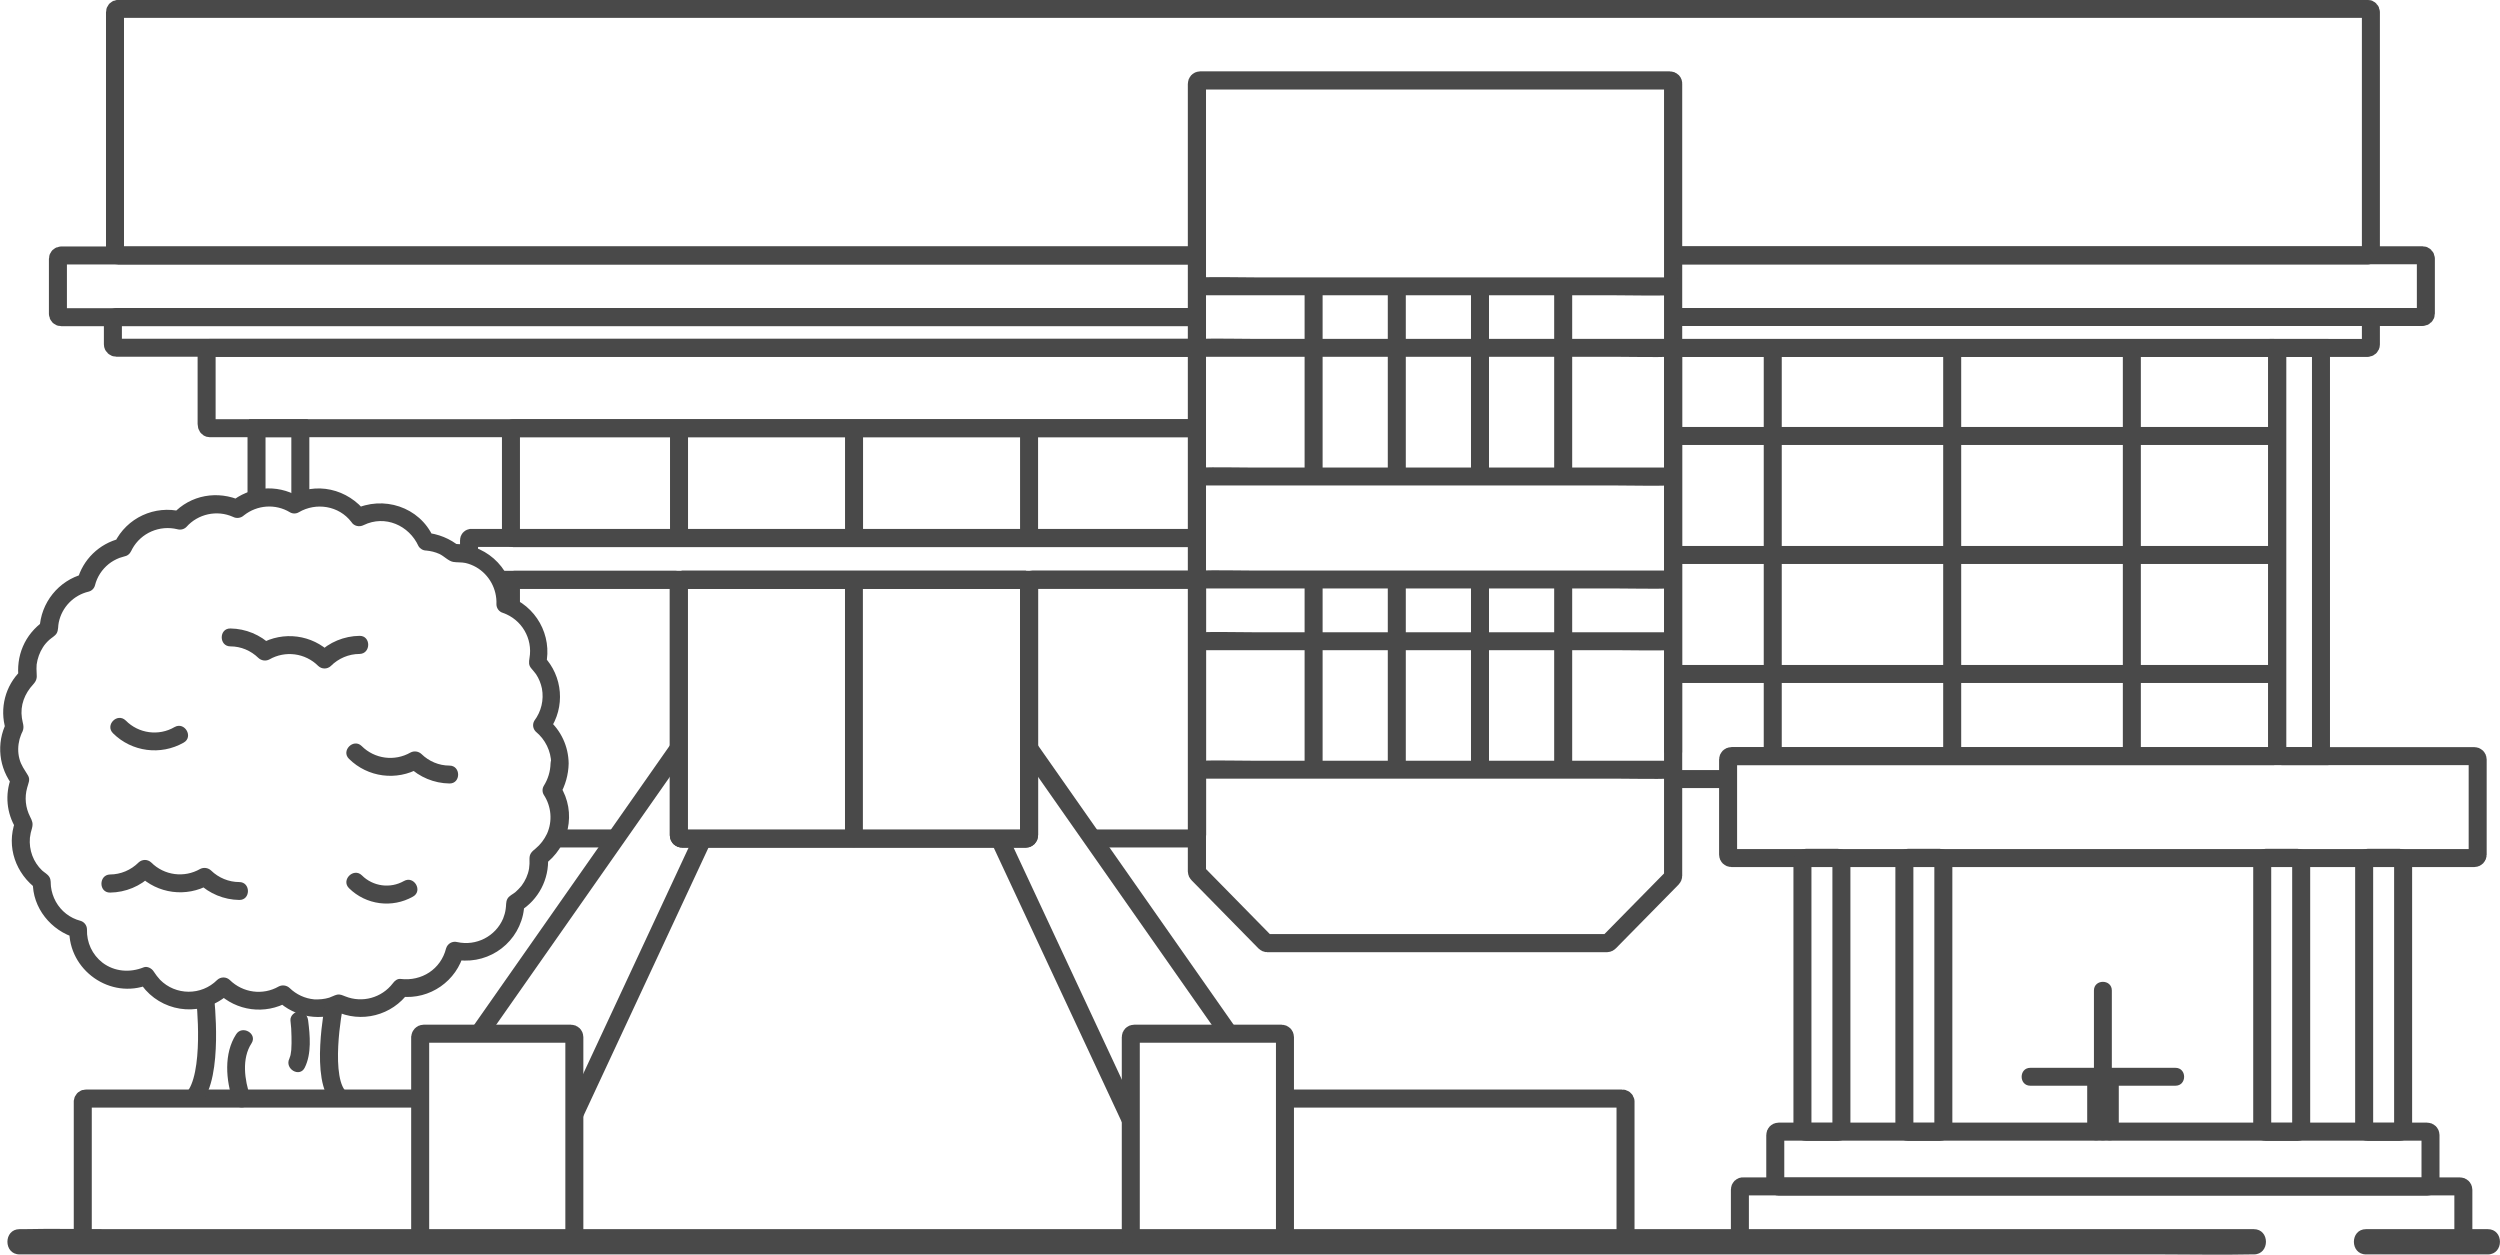 <?xml version="1.0" encoding="utf-8"?>
<!-- Generator: Adobe Illustrator 21.0.0, SVG Export Plug-In . SVG Version: 6.00 Build 0)  -->
<svg version="1.1" id="Layer_1" xmlns="http://www.w3.org/2000/svg" xmlns:xlink="http://www.w3.org/1999/xlink" x="0px" y="0px"
	 viewBox="0 0 1187 595.7" style="enable-background:new 0 0 1187 595.7;" xml:space="preserve">
<style type="text/css">
	.st0{fill:#494949;}
	.st1{fill:none;stroke:#494949;stroke-width:8.55;stroke-miterlimit:10;}
	.st2{fill:none;stroke:#494949;stroke-width:8.63;stroke-miterlimit:10;}
</style>
<title>Pictograma_BCT</title>
<g id="base">
	<path class="st0" d="M1070.1,583.6H52.4c-13.7,0-27.5-0.3-41.3,0c-0.6,0-1.2,0-1.8,0c-7.7,0-7.7,12,0,12H1027
		c13.7,0,27.5,0.3,41.3,0c0.6,0,1.2,0,1.8,0C1077.8,595.6,1077.8,583.6,1070.1,583.6z"/>
	<path class="st0" d="M1123.4,595.6h57.8c7.7,0,7.7-12,0-12h-57.8C1115.7,583.6,1115.7,595.6,1123.4,595.6z"/>
</g>
<g id="BCT">
	<path class="st1" d="M794.4,121.3h329.7c0.9,0,1.6-0.7,1.6-1.6c0,0,0,0,0,0V5.8c0-0.9-0.7-1.6-1.6-1.6l0,0H56.2
		c-0.9,0-1.6,0.7-1.6,1.6v113.9c0,0.9,0.7,1.6,1.6,1.6h512.1"/>
	<path class="st1" d="M568.3,121.3H29.1c-0.9,0-1.6,0.7-1.6,1.6c0,0,0,0,0,0V149c0,0.9,0.7,1.6,1.6,1.6c0,0,0,0,0,0h539.2"/>
	<path class="st1" d="M568.3,165.2H99.5c-0.8,0-1.4,0.9-1.4,2v34.1c0,1.1,0.6,2,1.4,2h468.8"/>
	<polyline class="st1" points="237.2,275.3 251.1,275.3 568.3,275.3 	"/>
	<path class="st1" d="M222.7,263.4v-6.9c0-0.6,0.4-1,0.9-1.1c0,0,0,0,0.1,0h344.7"/>
	<path class="st1" d="M567.8,203.3H243.6c-0.5,0-1,1.3-1,2.8v46.6c0,1.5,0.4,2.8,1,2.8h324.2"/>
	<path class="st1" d="M568.3,150.5h-513c-0.9,0-1.6,0.7-1.7,1.5c0,0,0,0,0,0v11.5c0,0.9,0.8,1.6,1.7,1.6h512.6"/>
	<path class="st1" d="M797.3,165.2H1124c0.9,0,1.7-0.7,1.7-1.6v-11.5c0-0.9-0.8-1.6-1.7-1.6H797.3"/>
	<path class="st2" d="M794.4,39.9v376c0,0.4-0.2,0.8-0.5,1.1l-29.8,30.3c-0.3,0.3-0.7,0.5-1.1,0.5H601.7c-0.4,0-0.8-0.2-1.1-0.5
		l-31.8-32.4c-0.3-0.3-0.5-0.7-0.5-1.1v-374c0-0.9,0.7-1.6,1.5-1.6c0,0,0,0,0,0h223C793.8,38.2,794.5,38.9,794.4,39.9
		C794.4,39.8,794.4,39.8,794.4,39.9z"/>
	<path class="st1" d="M822.1,359h352.7c0.9,0,1.6,0.7,1.6,1.6v45.2c0,0.9-0.7,1.6-1.6,1.6H822.1c-0.9,0-1.6-0.7-1.6-1.6v-45.2
		C820.5,359.7,821.2,359,822.1,359z"/>
	<path class="st1" d="M323.9,275.3H487c0.9,0,1.6,0.7,1.6,1.6v119.7c0,0.9-0.7,1.6-1.6,1.6H323.9c-0.9,0-1.6-0.7-1.6-1.6V276.8
		C322.4,276,323.1,275.3,323.9,275.3z"/>
	<path class="st1" d="M323.9,275.3H487c0.9,0,1.6,0.7,1.6,1.6v119.7c0,0.9-0.7,1.6-1.6,1.6H323.9c-0.9,0-1.6-0.7-1.6-1.6V276.8
		C322.4,276,323.1,275.3,323.9,275.3z"/>
	<line class="st1" x1="292.3" y1="398.1" x2="263.4" y2="398.1"/>
	<path class="st1" d="M242.6,288.3v-11.4c0-0.9,0.7-1.6,1.6-1.6c0,0,0,0,0,0h76.6c0.5,0,0.9,0.2,1.2,0.6c0.2,0.3,0.4,0.6,0.4,1"/>
	<path class="st1" d="M201.1,490.8h70c0.9,0,1.6,0.7,1.6,1.6v95.7c0,0.9-0.7,1.6-1.6,1.6h-70c-0.9,0-1.6-0.7-1.6-1.6v-95.7
		C199.6,491.5,200.3,490.8,201.1,490.8z"/>
	<path class="st1" d="M826.1,589.6v-24.8c0-0.9,0.7-1.6,1.6-1.5H1168c0.9,0,1.6,0.7,1.6,1.6v24.8"/>
	<path class="st1" d="M844.5,537.3h307.9c0.9,0,1.6,0.7,1.6,1.6v22.9c0,0.9-0.7,1.6-1.6,1.6H844.5c-0.9,0-1.6-0.7-1.6-1.6v-22.9
		C842.9,538,843.6,537.3,844.5,537.3z"/>
	<path class="st1" d="M857.4,407.3h15.3c0.9,0,1.6,0.7,1.6,1.6v126.9c0,0.9-0.7,1.6-1.6,1.6h-15.3c-0.9,0-1.6-0.7-1.6-1.6V408.8
		C855.9,408,856.6,407.3,857.4,407.3z"/>
	<path class="st1" d="M1124.1,407.3h15.3c0.9,0,1.6,0.7,1.6,1.6v126.9c0,0.9-0.7,1.6-1.6,1.6h-15.3c-0.9,0-1.6-0.7-1.6-1.6V408.8
		C1122.6,408,1123.3,407.3,1124.1,407.3z"/>
	<path class="st0" d="M964,515.5h68.9c5.5,0,5.5-8.5,0-8.5H964C958.5,507,958.5,515.5,964,515.5z"/>
	<path class="st0" d="M1002.7,537.3v-67c0-5.5-8.5-5.5-8.5,0v67C994.1,542.8,1002.7,542.8,1002.7,537.3z"/>
	<path class="st0" d="M1006,537.3v-26c0-5.5-8.5-5.5-8.5,0v26C997.4,542.8,1006,542.8,1006,537.3z"/>
	<path class="st0" d="M999.5,537.3v-26c0-5.5-8.5-5.5-8.5,0v26C990.9,542.8,999.5,542.8,999.5,537.3z"/>
	<path class="st1" d="M905.8,407.3h15.3c0.9,0,1.6,0.7,1.6,1.6v126.9c0,0.9-0.7,1.6-1.6,1.6h-15.3c-0.9,0-1.6-0.7-1.6-1.6V408.8
		C904.3,408,905,407.3,905.8,407.3z"/>
	<path class="st1" d="M1075.7,407.3h15.3c0.9,0,1.6,0.7,1.6,1.6v126.9c0,0.9-0.7,1.6-1.6,1.6h-15.3c-0.9,0-1.6-0.7-1.6-1.6V408.8
		C1074.2,408,1074.9,407.3,1075.7,407.3z"/>
	<path class="st1" d="M199.6,521.6H40.9c-0.8-0.1-1.5,0.5-1.6,1.3c0,0,0,0,0,0v65.3c0.1,0.8,0.8,1.4,1.6,1.3h160.2"/>
	<line class="st1" x1="333.7" y1="398.1" x2="272.7" y2="529"/>
	<line class="st1" x1="536.9" y1="531.8" x2="474.5" y2="398.1"/>
	<line class="st1" x1="227.4" y1="490.8" x2="322.3" y2="355.3"/>
	<line class="st1" x1="583.5" y1="490.8" x2="488.6" y2="355.3"/>
	<path class="st0" d="M401.2,275.3v122.8c0,5.5,8.5,5.5,8.5,0V275.3C409.7,269.8,401.2,269.8,401.2,275.3z"/>
	<path class="st1" d="M538.5,490.8h70c0.9,0,1.6,0.7,1.6,1.6v95.7c0,0.9-0.7,1.6-1.6,1.6h-70c-0.9,0-1.6-0.7-1.6-1.6v-95.7
		C536.9,491.5,537.6,490.8,538.5,490.8z"/>
	<path class="st1" d="M610,589.6h160.1c0.8,0.1,1.6-0.5,1.7-1.3v-65.4c-0.1-0.8-0.9-1.4-1.7-1.3H610"/>
	<path class="st1" d="M822.1,359h257.5c0.9,0,1.6-0.8,1.6-1.7V166.9c0-0.9-0.7-1.7-1.6-1.7H796c-0.9,0-1.6,0.8-1.6,1.7v190.4"/>
	<line class="st1" x1="794.4" y1="207" x2="1081.2" y2="207"/>
	<line class="st1" x1="841.7" y1="165.2" x2="841.7" y2="359"/>
	<line class="st1" x1="926.9" y1="165.2" x2="926.9" y2="359"/>
	<line class="st1" x1="1012.2" y1="168.7" x2="1012.2" y2="359"/>
	<line class="st1" x1="794.4" y1="263.5" x2="1081.2" y2="263.5"/>
	<line class="st1" x1="794.4" y1="320" x2="1081.2" y2="320"/>
	<line class="st1" x1="796.6" y1="369.9" x2="820.5" y2="369.9"/>
	<line class="st1" x1="623.7" y1="135.9" x2="623.7" y2="226.7"/>
	<line class="st1" x1="663.2" y1="135.9" x2="663.2" y2="226.7"/>
	<line class="st1" x1="702.7" y1="135.9" x2="702.7" y2="226.7"/>
	<line class="st1" x1="742.2" y1="135.9" x2="742.2" y2="226.7"/>
	<path class="st0" d="M568.3,140.2h198.2c9.1,0,18.3,0.3,27.5,0h0.4c5.5,0,5.5-8.5,0-8.5H596.2c-9.1,0-18.3-0.3-27.5,0h-0.4
		C562.8,131.6,562.8,140.2,568.3,140.2z"/>
	<path class="st0" d="M568.3,169.4h198.2c9.1,0,18.3,0.3,27.5,0h0.4c5.5,0,5.5-8.5,0-8.5H596.2c-9.1,0-18.3-0.3-27.5,0h-0.4
		C562.8,160.9,562.8,169.4,568.3,169.4z"/>
	<path class="st0" d="M568.3,230.5h198.2c9.1,0,18.3,0.3,27.5,0h0.4c5.5,0,5.5-8.5,0-8.5H596.2c-9.1,0-18.3-0.3-27.5,0h-0.4
		C562.8,221.9,562.8,230.5,568.3,230.5z"/>
	<line class="st1" x1="623.7" y1="275.2" x2="623.7" y2="366"/>
	<line class="st1" x1="663.2" y1="275.2" x2="663.2" y2="366"/>
	<line class="st1" x1="702.7" y1="275.2" x2="702.7" y2="366"/>
	<line class="st1" x1="742.2" y1="275.2" x2="742.2" y2="366"/>
	<path class="st0" d="M568.3,279.4h198.2c9.1,0,18.3,0.3,27.5,0h0.4c5.5,0,5.5-8.5,0-8.5H596.2c-9.1,0-18.3-0.3-27.5,0h-0.4
		C562.8,270.9,562.8,279.4,568.3,279.4z"/>
	<path class="st0" d="M568.3,308.7h198.2c9.1,0,18.3,0.3,27.5,0h0.4c5.5,0,5.5-8.5,0-8.5H596.2c-9.1,0-18.3-0.3-27.5,0h-0.4
		C562.8,300.1,562.8,308.7,568.3,308.7z"/>
	<path class="st0" d="M568.3,369.7h198.2c9.1,0,18.3,0.3,27.5,0h0.4c5.5,0,5.5-8.5,0-8.5H596.2c-9.1,0-18.3-0.3-27.5,0h-0.4
		C562.8,361.2,562.8,369.7,568.3,369.7z"/>
	<path class="st1" d="M794.4,150.5h355.8c0.9,0,1.6-0.7,1.6-1.6v-26.1c0-0.9-0.7-1.6-1.6-1.6H794.4"/>
	<line class="st1" x1="322.4" y1="203.3" x2="322.4" y2="255.5"/>
	<line class="st1" x1="405.5" y1="203.8" x2="405.5" y2="256"/>
	<line class="st1" x1="488.6" y1="203.3" x2="488.6" y2="255.5"/>
	<path class="st1" d="M1083.2,359h18.7c0.1-0.6,0.1-1.1,0.1-1.7V166.9c0-0.6,0-1.1-0.1-1.7h-20.6c-0.1,0.6-0.1,1.1-0.1,1.7v190.4"/>
	<path class="st1" d="M142.6,237.8V205c0-0.6,0-1.1-0.1-1.7h-20.6c-0.1,0.6-0.1,1.1-0.1,1.7v31.7"/>
	<path class="st0" d="M270,362.5c-0.1-8.1-3.6-15.7-9.8-21l0.7,5.2c7.6-10.9,6.4-25.7-2.8-35.2l1.1,4.2c3.2-14-4.7-28.2-18.4-32.8
		l3.1,4.1c0.5-15.4-11.6-28.2-27-28.7c-0.5,0-1,0-1.5,0l3,1.3c-4.7-3.9-10.4-6.2-16.4-6.7l3.7,2.1c-6.5-14.4-23.8-19.9-37.7-13.1
		l5.9,1.5c-8.7-11.4-24-15-36.6-7.7h4.3c-10.2-6-23.1-4.8-32.2,2.8l5.2-0.7c-11.2-5.1-24.1-2.9-32.5,6.2l4.2-1.1
		c-12.8-3.2-26.1,2.9-31.9,14.8l2.6-2c-9.9,2.4-17.7,10-20.3,19.8l3-3c-11.9,3.1-20.4,13.7-20.9,26l2.1-3.7
		c-9.2,6.4-13.5,16.7-12,27.7l1.1-4.2c-7.5,7.2-10.3,18-7.3,28l0.4-3.3c-5,9.9-3.7,21.8,3.3,30.4l-1.1-4.2c-3,8-2.2,16.9,2.3,24.2
		l-0.4-3.3c-4.3,12,0.3,24.8,10.5,32.2l-2.1-3.7c-0.3,12.4,8.7,23.4,20.4,26.7l-3.1-4.1c-0.5,19.4,19.5,33.6,37.7,26.3l-4.8-2
		c7.8,13.3,24.9,17.7,38.1,9.9c2-1.2,3.8-2.5,5.4-4.1h-6c8.9,8.8,22.6,10.6,33.5,4.4l-5.2-0.7c8.5,8.2,21.2,10.2,31.8,5h-4.3
		c12.3,6,27.1,2.2,35-8.9l-3.7,2.1c13.7,1.5,26.5-7.4,29.9-20.8l-5.3,3c15,3.4,29.9-6,33.3-21c0.4-1.8,0.6-3.7,0.7-5.5l-2.1,3.7
		c8.8-5.4,13.9-15.2,13.3-25.5l-2.1,3.7c12.1-8.6,15.9-25,7.8-37.8v4.3C268.4,373,269.9,367.8,270,362.5c0.1-5.5-8.5-5.5-8.6,0
		c-0.1,3.8-1.2,7.4-3.2,10.6c-0.8,1.3-0.8,3,0,4.3c3.6,5.5,4.2,12.5,1.5,18.5c-1.3,2.7-3.1,5.1-5.4,7c-1.7,1.4-2.9,2.4-2.9,4.8
		c0.1,1.6,0,3.2-0.2,4.7c-0.5,3-1.8,5.8-3.6,8.2c-0.9,1.1-1.9,2.1-2.9,3c-1.2,1-3,1.7-3.8,3.2s-0.5,3.2-0.8,4.8
		c-0.2,1.5-0.6,3-1.2,4.5c-3.6,8.5-12.8,13.2-21.8,11.2c-2.3-0.6-4.6,0.7-5.3,3c-2.5,9.9-11.6,15.7-21.6,14.5
		c-1.6-0.2-2.9,1-3.7,2.1c-5.3,6.9-14.5,9.4-22.5,6.2c-1.4-0.5-2.5-1.2-4.1-0.8c-1.2,0.3-2.4,1-3.6,1.4c-2.3,0.7-4.7,0.9-7.1,0.8
		c-4.4-0.4-8.5-2.3-11.7-5.4c-1.4-1.3-3.5-1.6-5.2-0.7c-7.5,4.3-17,3-23.2-3.1c-1.7-1.6-4.3-1.6-6,0c-7.5,7.5-19.7,7.4-27.1-0.1
		c-1.1-1.2-2.1-2.5-3-3.9c-0.9-1.5-3.1-2.7-4.8-2c-6.5,2.6-13.8,2.1-19.5-2.2c-4.9-3.8-7.6-9.6-7.4-15.8c0-1.9-1.3-3.6-3.1-4.1
		c-5-1.3-9.2-4.6-11.7-9.1c-1.2-2.2-2-4.6-2.3-7.1c-0.2-1.5,0.1-3.1-0.7-4.5s-2.4-2.2-3.5-3.2c-4.2-4-6.3-9.7-5.8-15.5
		c0.2-1.6,0.5-3.1,1-4.6c0.6-2.3,0.1-3.4-0.9-5.4c-2.2-4.3-2.7-9.2-1.4-13.8c0.5-2,1.6-3.8,0.4-5.8c-1.6-2.7-3.3-4.8-4.1-8
		c-0.8-3.1-0.7-6.2,0.1-9.3c0.4-1.2,0.8-2.5,1.4-3.6c1-2.3,0-4.1-0.3-6.4c-0.9-6,1.3-11.6,5.4-16c1.6-1.8,1.8-3,1.6-5.3
		c-0.1-1.4-0.1-2.8,0-4.1c0.4-2.9,1.4-5.7,3-8.2c0.8-1.3,1.9-2.5,3-3.5c1.1-1,2.7-1.8,3.5-3.1c0.9-1.5,0.6-3.6,1-5.2
		c1.5-7.2,7-12.9,14.2-14.6c1.5-0.4,2.6-1.5,3-3c1-4,3.3-7.5,6.5-10.1c1.5-1.2,3.3-2.2,5.1-2.9c1.1-0.4,2.2-0.6,3.3-1
		c1.6-0.7,2.1-1.9,2.8-3.3c4.2-7.6,13-11.4,21.5-9.3c1.5,0.4,3.1,0,4.2-1.1c5.5-6.2,14.5-8.2,22.1-4.8c1.7,0.9,3.8,0.6,5.2-0.7
		c6.3-5,15-5.6,21.8-1.5c1.3,0.8,3,0.8,4.3,0c8.2-4.8,19-3.1,24.9,4.6c1.2,2,3.8,2.6,5.9,1.5c10.1-4.9,21.5,0.1,26,10
		c0.8,1.3,2.2,2.1,3.7,2.1c2.1,0.2,4.2,0.7,6.2,1.6c2.2,1,4.3,3.4,6.6,3.8c1.9,0.3,3.9,0.1,5.8,0.5c1.8,0.4,3.5,1.1,5.1,2
		c6.2,3.6,9.9,10.4,9.6,17.6c0,1.9,1.3,3.6,3.1,4.1c8.9,3.1,14.2,12.2,12.6,21.4c-0.3,2-0.5,3.4,0.9,5c0.8,0.9,1.5,1.8,2.2,2.7
		c1.4,2.1,2.3,4.4,2.8,6.8c1,5.4-0.3,10.9-3.6,15.3c-1,1.7-0.7,3.8,0.7,5.2c4.5,3.7,7.2,9.2,7.3,15C261.5,368,270,368,270,362.5z"/>
	<path class="st1" d="M97.4,473.9c0,0,4.3,37.1-5.7,47.7"/>
	<path class="st1" d="M158.6,477.4c0,0-7.1,36,3.1,44.2"/>
	<path class="st0" d="M118.8,520.6c-2.7-7.8-4.1-18,0.6-25.2c3-4.6-4.4-8.9-7.3-4.3c-5.9,9.1-4.9,21.9-1.4,31.8
		C112.4,528,120.6,525.8,118.8,520.6L118.8,520.6z"/>
	<path class="st0" d="M137.9,484.5c0.3,2.5,0.5,5,0.5,7.6c0.1,2.1,0,4.3-0.1,6.4c-0.1,0.7-0.2,1.4-0.3,2.1c-0.1,0.5-0.2,1-0.4,1.4
		c-0.3,0.8,0.1-0.2-0.2,0.6c-2.4,4.9,4.9,9.2,7.3,4.3c3.3-6.6,2.5-15.3,1.6-22.4c-0.3-2.3-1.8-4.3-4.3-4.3
		C140.1,480.2,137.7,482.2,137.9,484.5L137.9,484.5z"/>
	<path class="st0" d="M52.3,423.8c7.3-0.1,14.4-3,19.6-8.2h-6c8.9,8.8,22.6,10.6,33.5,4.4l-5.2-0.7c5.2,5,12.1,7.9,19.4,8
		c5.5,0.1,5.5-8.5,0-8.5c-5,0-9.8-2-13.4-5.5c-1.4-1.3-3.5-1.6-5.2-0.7c-7.5,4.3-17,3.1-23.2-3.1c-1.7-1.6-4.3-1.6-6,0
		c-3.6,3.6-8.5,5.7-13.6,5.7C46.8,415.4,46.8,423.9,52.3,423.8L52.3,423.8z"/>
	<path class="st0" d="M170.7,301.9c-7.3,0.1-14.4,3-19.6,8.2h6c-8.9-8.8-22.6-10.6-33.5-4.4l5.2,0.7c-5.2-5-12.1-7.9-19.4-8
		c-5.5-0.1-5.5,8.5,0,8.5c5,0,9.7,2,13.3,5.5c1.4,1.3,3.5,1.6,5.2,0.7c7.5-4.3,17-3.1,23.2,3.1c1.7,1.6,4.3,1.6,6,0
		c3.6-3.6,8.5-5.7,13.6-5.7C176.2,310.4,176.2,301.8,170.7,301.9L170.7,301.9z"/>
	<path class="st0" d="M165.7,360.3c8.9,8.8,22.6,10.6,33.5,4.4l-5.2-0.7c5.2,5,12.1,7.9,19.4,8c5.5,0.1,5.5-8.5,0-8.5
		c-5,0-9.7-2-13.3-5.5c-1.4-1.3-3.5-1.6-5.2-0.7c-7.5,4.3-17,3.1-23.2-3.1C167.8,350.4,161.8,356.5,165.7,360.3L165.7,360.3z"/>
	<path class="st0" d="M53.7,348.2c8.9,8.8,22.6,10.6,33.5,4.4c4.8-2.7,0.5-10.1-4.3-7.4c-7.5,4.4-17.1,3.1-23.2-3.1
		C55.7,338.2,49.7,344.3,53.7,348.2L53.7,348.2z"/>
	<path class="st0" d="M165.7,421.7c8.1,8,20.5,9.6,30.4,4c4.8-2.7,0.5-10.1-4.3-7.4c-6.5,3.7-14.7,2.6-20-2.7
		C167.9,411.8,161.8,417.8,165.7,421.7L165.7,421.7z"/>
	<path class="st1" d="M488.6,396.5V276.8c0-0.9,0.7-1.6,1.6-1.6h76.6c0.9,0,1.6,0.7,1.6,1.6v119.7c0,0.9-0.7,1.6-1.6,1.6h-48.2"/>
</g>
</svg>
